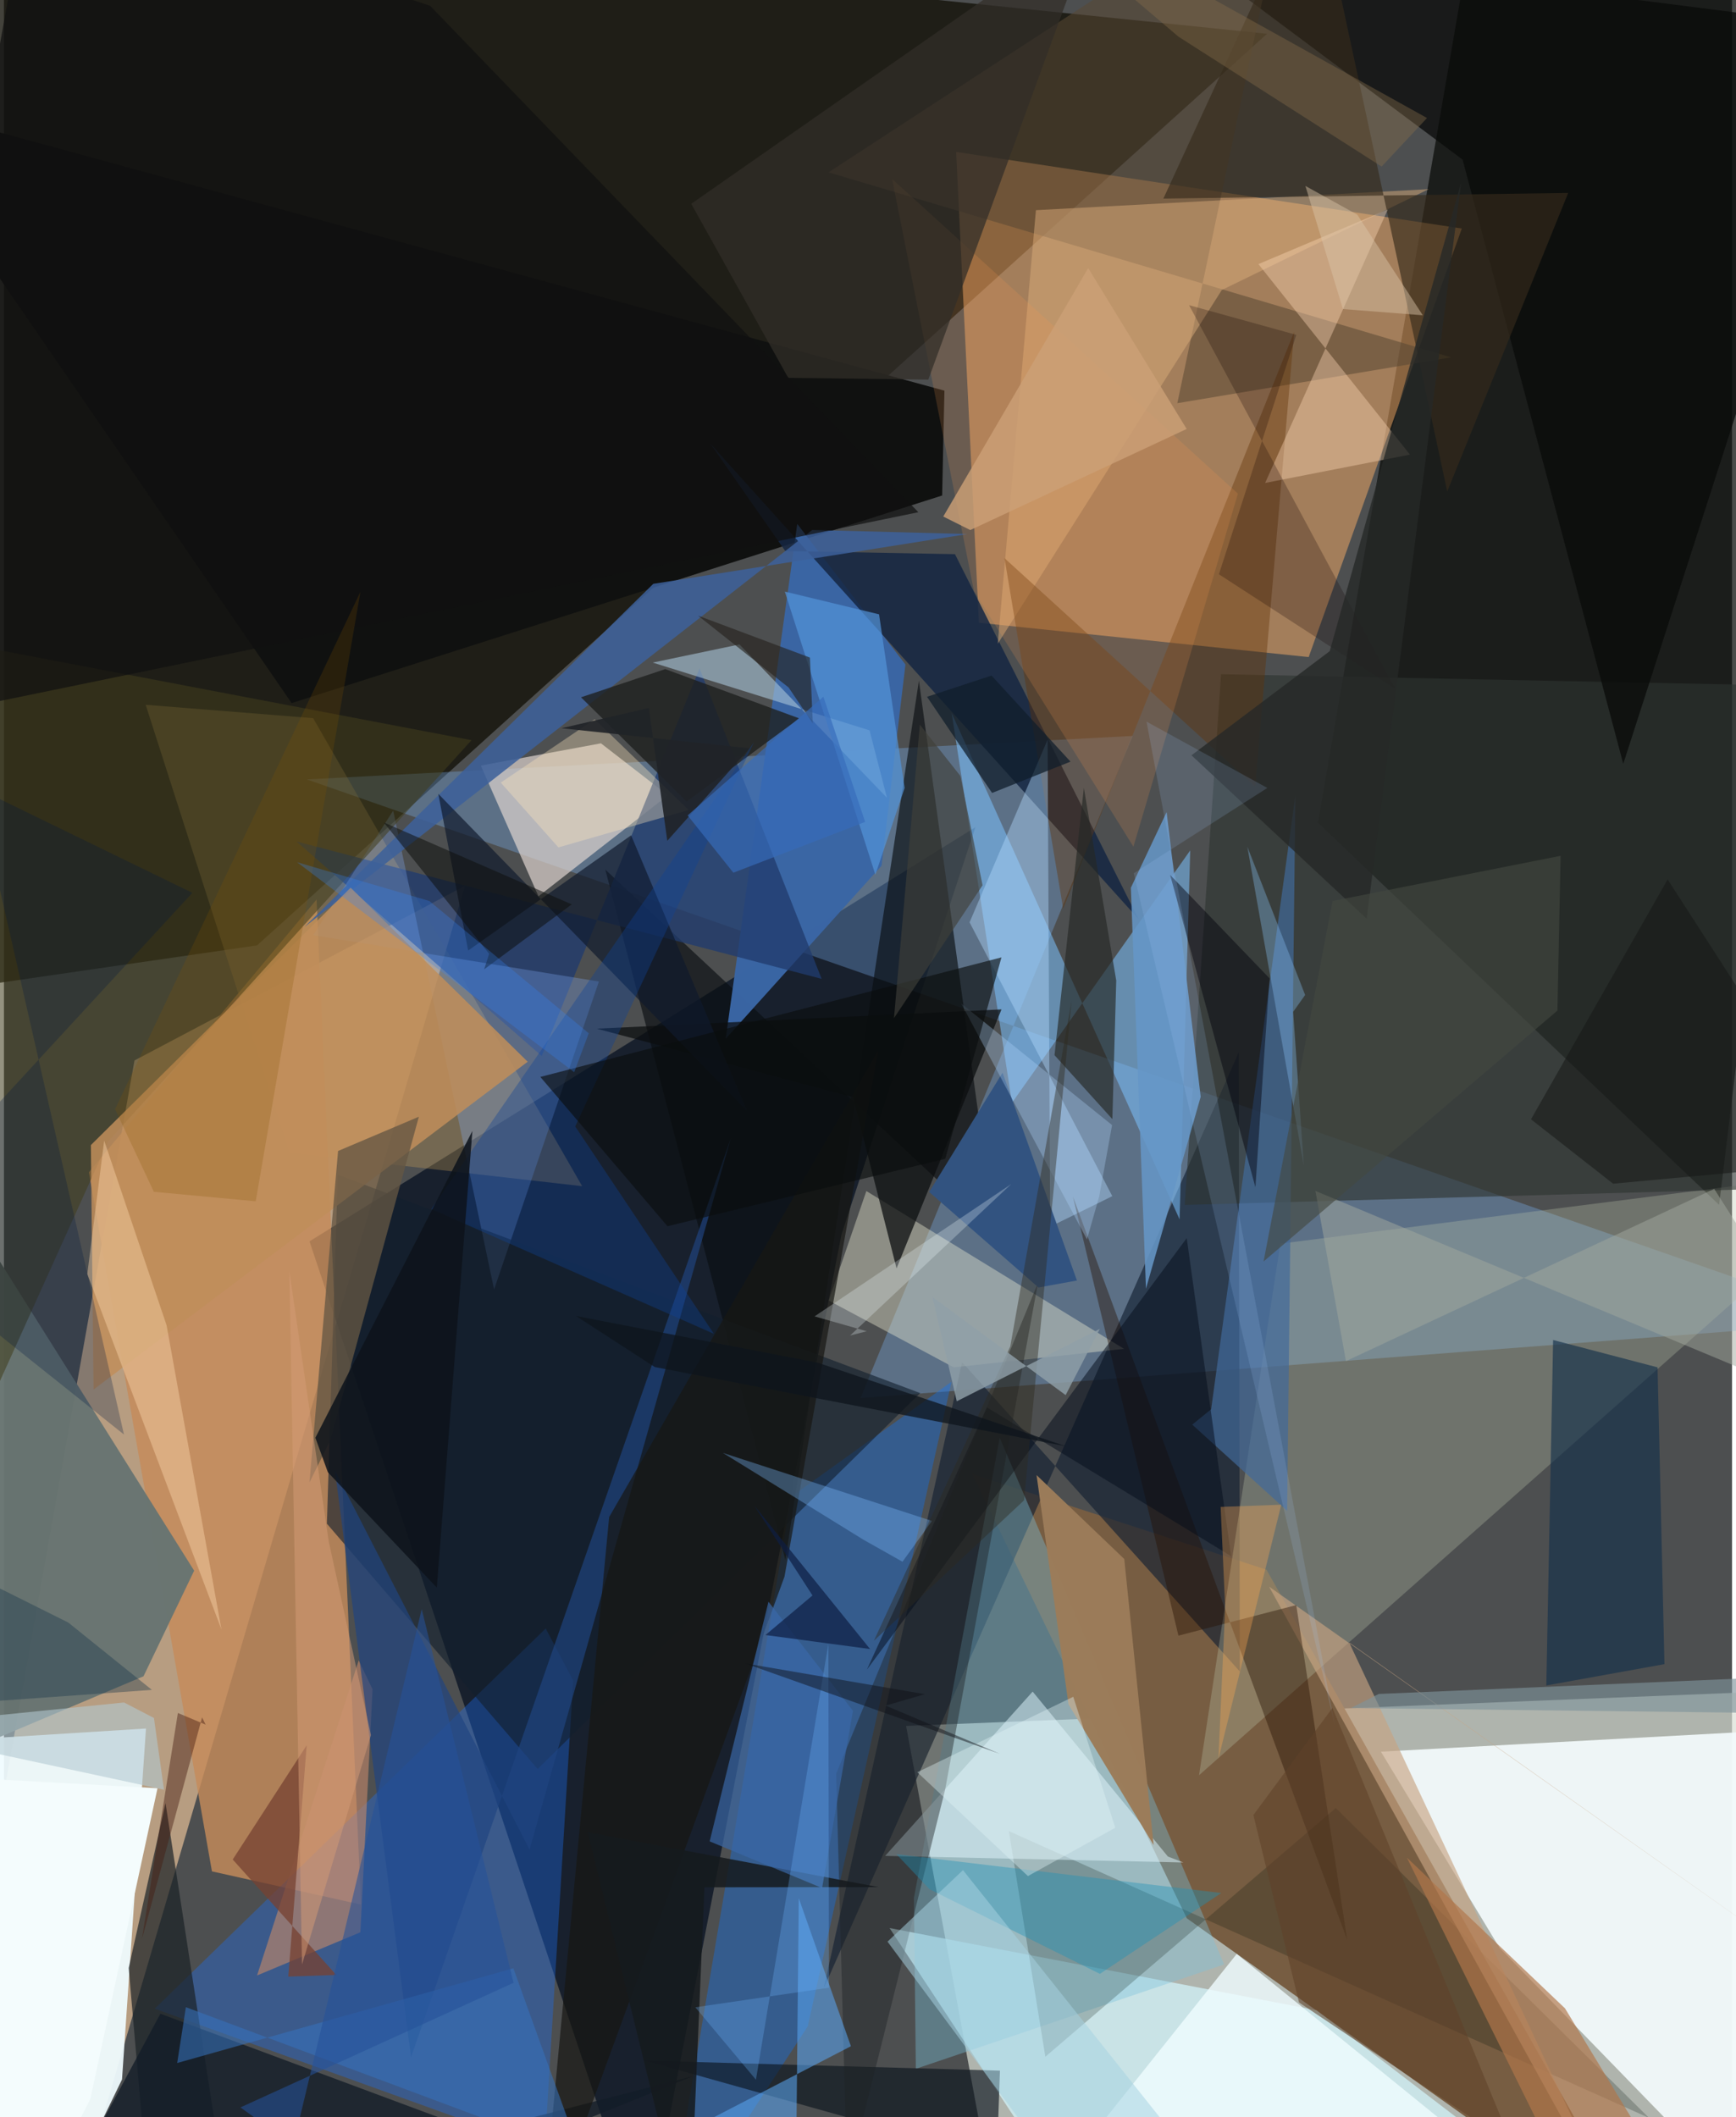 <svg xmlns="http://www.w3.org/2000/svg" width="228" height="278" viewBox="0 0 836 1024"><path fill="#4d4f50" d="M0 0h836v1024H0z"/><path fill="#dadfd6" fill-opacity=".698" d="M897.04 1020.999L482.804 1086l-46.37-251.226 459.064-18.346z"/><path fill="#efc69b" fill-opacity=".651" d="M-26.865 1017.774l64.243 41.738 185.626-631.065L63.157 512.9z"/><path fill="#141209" fill-opacity=".796" d="M-62 484.026l184.43-26.777L611.04 16.343-62-52.77z"/><path fill="#775d42" d="M610.768 759.194L794.534 1086l-222.31-158.207-103.748-214.839z"/><path fill="#0a0b09" fill-opacity=".737" d="M635.692 397.934L715.172-62 898 22.424 829.742 582.75z"/><path fill="#000c1e" fill-opacity=".69" d="M147.822 600.402l322.112-200.283L405.2 596.953 309.867 1086z"/><path fill="#fdaf68" fill-opacity=".486" d="M631.186 317.812l74.09-207.288-244.635-37.047 11.003 227.713z"/><path fill="#f0fbff" fill-opacity=".937" d="M18.23 1086l38.887-80.24 11.592-169.73-121.19 7.561z"/><path fill="#f4fbfc" fill-opacity=".918" d="M666.14 847.228l57.35 94.85L863.37 1086l-19.512-248.411z"/><path fill="#7fbcff" fill-opacity=".306" d="M414.388 676.192L898 639.097l-751.495-262.12 399.472-21.032z"/><path fill="#c58b5a" fill-opacity=".816" d="M151.239 435.06l21.48 486.128-72.1-16.07-59.54-338.156z"/><path fill="#d3f8ff" fill-opacity=".694" d="M529.662 1086H783.62L634.953 972.275l-206.526-39.743z"/><path fill="#1b72fb" fill-opacity=".349" d="M261.577 1039.486L72.95 971.526l189.124-183.88 13.292 25.162z"/><path fill="#132032" fill-opacity=".647" d="M597.876 808.423l-.533-299.39-200.745 452.62 66.897-302.815z"/><path fill="#101110" d="M139.158 340.069l314.708-100.41 1.109-50.712L-61.709 47.741z"/><path fill="#b8c2a9" fill-opacity=".314" d="M871.475 569.235l-254.01 32.282-39.326 257.11L880.94 590.453z"/><path fill="#dfd5cf" fill-opacity=".69" d="M288.81 359.524l32.42 25.109-62.643 48.877-27.896-63.234z"/><path fill="#0a76fc" fill-opacity=".353" d="M380.835 723.91l77.552-55.587-69.549 311.78L319.654 1086z"/><path fill="#7bc2ff" fill-opacity=".537" d="M568.732 589.766l5.151-178.462-86.224 122.079-29.188-188.495z"/><path fill="#0a0e11" fill-opacity=".655" d="M442.63 329.252l36.675 267.343L290.919 420.6l87.112 333.969z"/><path fill="#c9a156" fill-opacity=".314" d="M279.728 573.718l-130.15-226.363-81.02-6.471 69.555 216.727z"/><path fill="#3a66a4" fill-opacity=".984" d="M436.113 321.394l-11.549 97.324-75.404 83.709 34.608-249.038z"/><path fill="#687572" fill-opacity=".969" d="M92.017 759.683L-62 514.654V865.46l129.515-54.7z"/><path fill="#7bc0da" fill-opacity=".384" d="M590.294 950.127L481.71 695.354l-41.487 222.609.918 82.642z"/><path fill="#efeed6" fill-opacity=".4" d="M459.482 661.342l-60.485-32.314 18.207-52.96 124.629 76.316z"/><path fill="#203c6d" fill-opacity=".78" d="M141.539 407.005L260.16 510.754l76.348-187.451 59.055 150.134z"/><path fill="#2d3431" fill-opacity=".624" d="M571.208 582.784l17.59-256.699L898 332.3l-9.793 241.708z"/><path fill="#0a0b0a" fill-opacity=".769" d="M783.374 369.434L898 13.691 563.543-28.902l142.1 106.1z"/><path fill="#162743" fill-opacity=".859" d="M377.98 266.528l-36.345-52.087L548.937 444.61l-88.868-176.587z"/><path fill="#001108" fill-opacity=".216" d="M486.136 885.641l17.658 109.123L644.3 874.495l151.533 149.856z"/><path fill="#584834" fill-opacity=".549" d="M567.64 195.008l132.471-22.167-301.233-89.478L621.889-62z"/><path fill="#dcae7b" fill-opacity=".471" d="M589.16 140.263l100.111-48.78-190.035 10.168-18.471 209.72z"/><path fill="#1b2226" fill-opacity=".698" d="M78.165 872.104l26.284 170.58L72.001 1086 60.336 951.859z"/><path fill="#e1f7ff" fill-opacity=".506" d="M563.087 897.95l-65.426-79.787-71.363 79.469 144.284 3.184z"/><path fill="#84b1ff" fill-opacity=".29" d="M287.82 474.728L237.118 623.65l-48.815-231.582-38.726 60.232z"/><path fill="#121f2e" fill-opacity=".62" d="M258.18 855.596L156.231 736.952l5.254-168.775 281.773 105.607z"/><path fill="#403e1d" fill-opacity=".561" d="M50.412 552.06L-51.06 776.736-62 303.075l288.196 54.924z"/><path fill="#3d609a" fill-opacity=".863" d="M391.008 256.334l75.173 1.959-152.062 24.091-168.78 166.002z"/><path fill="#0a141d" fill-opacity=".631" d="M557.507 1066.106L310.133 996.64l171.697 4.865-1.687 48.274z"/><path fill="#42699b" fill-opacity=".694" d="M624.756 384.775l-40.761 296.84-9.13 7.429 45.9 41.676z"/><path fill="#633407" fill-opacity=".4" d="M605.349 380.524l18.818-220.003L512.406 439.5l-28.374-169.546z"/><path fill="#1e2425" fill-opacity=".439" d="M500.225 620.488l-44.94 245.27-47.363 189.455-5.316-197.348z"/><path fill="#c08e5a" fill-opacity=".855" d="M43.353 672.072l-1.302-118.237 125.67-124.498 85.643 84.184z"/><path fill="#b3dbff" fill-opacity=".416" d="M467.139 446.101l69.05 132.444-30.065 14.755-1.232-235.573z"/><path fill="#15314b" fill-opacity=".647" d="M746.153 815.196l57.15-10.316-3.336-143.535-50.526-13.238z"/><path fill="#bf8768" fill-opacity=".627" d="M172.43 934.575l5.89-117.521-6.702-13.958-49.178 152.36z"/><path fill="#c7a382" fill-opacity=".643" d="M612.032 767.391L787.654 1086l-136.88-291.593 221.92 156.839z"/><path fill="#362b1b" fill-opacity=".643" d="M698.222 237.718l58.513-144.404-195.84 2.738L633.72-62z"/><path fill="#0b0e0f" fill-opacity=".737" d="M431.814 613.47l-21.059-82.818L286.8 497.535l195.774-9.319z"/><path fill="#6596c6" fill-opacity=".871" d="M562.465 392.785l-17.305 36.608 7.312 193.904 26.475-92.83z"/><path fill="#a8c4d9" fill-opacity=".6" d="M355.805 311.682l71.375 74.198-8.44-32.63-104.881-32.784z"/><path fill="#131d28" fill-opacity=".784" d="M248.675 1038.36l84.872-34.265L15.378 1086l60.3-112.026z"/><path fill="#1d1e1d" fill-opacity=".776" d="M384.744 347.461l-54.476 40.212-51.102-50.416 40.73-13.64z"/><path fill="#59a4f0" fill-opacity=".565" d="M409.736 989.686L223.89 1086h158.92l1.705-167.89z"/><path fill="#261002" fill-opacity=".412" d="M649.81 938.224L517.135 578.757 568.181 791.1l56.991-14.768z"/><path fill="#f0fcff" fill-opacity=".804" d="M483.855 1086h411.072-124.894L596.378 945.04z"/><path fill="#204480" fill-opacity=".678" d="M196.924 995.032l-36.799-283.777 94.135 183.307 97.332-343.941z"/><path fill="#ffdab7" fill-opacity=".392" d="M680.185 219.885l-73.313-92.153L669.48 101.3l-59.356 132.285z"/><path fill="#262825" fill-opacity=".655" d="M522.43 381.082l-14.202 129.266 27.994 30.934 1.872-67.015z"/><path fill="#b1764a" fill-opacity=".678" d="M771.36 1086l-92.675-187.539 76.512 72.914 35.498 58.585z"/><path fill="#655744" fill-opacity=".776" d="M147.81 716.96l13.823-160.275 39.09-16.569-42.764 156.307z"/><path fill="#0f192c" fill-opacity=".686" d="M303.4 404.019l-78.832 55.721-14.457-75.803 149.386 153.41z"/><path fill="#104295" fill-opacity=".369" d="M343.455 645.123l-136.697-60.335 156.033-225.767-86.43 185.804z"/><path fill="#ffdab1" fill-opacity=".404" d="M78.672 640.981L48.485 551.65l-8.17 64.55 64.9 171.9z"/><path fill="#9b7c5a" fill-opacity=".984" d="M514.991 824.322L499.543 713.45l42.427 40.581L556.176 892.4z"/><path fill="#f49850" fill-opacity=".18" d="M596.958 238.752L429.672 86.578l39.566 199.217 77.156 123.717z"/><path fill="#325380" d="M519.075 619.335l-18.595 3.377-52.871-46.195 35.475-57.715z"/><path fill="#171713" fill-opacity=".706" d="M292.775 733.746L259.435 1086 377.6 762.58l45.256-254.327z"/><path fill="#a3a89e" fill-opacity=".494" d="M827.374 575.017L898 685.907 634.445 576.003l14.775 82.325z"/><path fill="#050d1b" fill-opacity=".506" d="M572.194 598.855L417.456 807.55l58.072-126.828 118.122 71.92z"/><path fill="#764131" fill-opacity=".753" d="M110.674 899.376l35.79-55.256-8.915 111.886 23.225-.788z"/><path fill="#5293d8" fill-opacity=".706" d="M435.72 381.09l-14.156 41.941-43.804-136.908 45.59 11.008z"/><path fill="#312d28" fill-opacity=".733" d="M379.401 182.753l67.777.85L528.1-37.968 332.5 98.57z"/><path fill="#ffeabe" fill-opacity=".349" d="M240.34 378.516l27.892 31.337 63.032-18.08-45.496-43.899z"/><path fill="#88c4f7" fill-opacity=".345" d="M623.679 489.387l5.132 74.205-27.302-154.073 27.97 71.718z"/><path fill="#b1d7fd" fill-opacity=".318" d="M523.92 599.45l-60.773-114.04 72.93 58.752-6.225 34.504z"/><path fill="#0a0d0d" fill-opacity=".631" d="M259.493 520.873l223.075-57.83-27.193 97.43-134.38 32.603z"/><path fill="#3672bb" fill-opacity=".565" d="M246.432 951.995l32.487 90.116-190.91-71.305-4.208 26.996z"/><path fill="#151a1d" fill-opacity=".859" d="M423.084 912.728l-84.203.09L331.446 1086l-49.063-199.842z"/><path fill="#3969a8" fill-opacity=".682" d="M341.399 890.603l54.393 22.582 14.93-85.737-40.872-52.746z"/><path fill="#120001" fill-opacity=".243" d="M573.331 147.608l99.607 185.384-85.18-55.24 37.438-115.79z"/><path fill="#00000c" fill-opacity=".459" d="M605.426 574.223l3.84-57.91 2.991-43.11-48.09-50.036z"/><path fill="#1d92b9" fill-opacity=".392" d="M447.764 913.744l-16.037-16.95 157.19 18.788-58.728 39.098z"/><path fill="#0d131b" fill-opacity=".859" d="M150.649 695.387l6.05 16.698 52.71 55.801 17.203-220.874z"/><path fill="#7bbcfe" fill-opacity=".349" d="M434.681 755.353l-18.902-10.65-67.941-41.967 101.098 32.89z"/><path fill="#f1fcff" fill-opacity=".267" d="M487.244 572.724l-77.9 73.22 8.044-2.073-25.246-7.186z"/><path fill="#101d2a" fill-opacity=".737" d="M478.027 383.528l-31.475-46.518 31.201-10.252 38.204 41.613z"/><path fill="#feaa52" fill-opacity=".345" d="M587.526 850.686l3.266-73.372-2.207-48.473 29.34-1.068z"/><path fill="#a6d1e1" fill-opacity=".525" d="M536.421 1086h72.036L463.944 904.508l-36.5 34.594z"/><path fill="#cca077" fill-opacity=".82" d="M467.477 256.374l104.684-48.892-47.64-77.818-70.105 120.167z"/><path fill="#101010" fill-opacity=".71" d="M206.185 2.828L13.207-62-62 351.372l504.368-103.628z"/><path fill="#001941" fill-opacity=".271" d="M58.063 693.837l-71.24-312.781 104.338 50.776L-62 597.964z"/><path fill="#262827" fill-opacity=".8" d="M574.488 365.306l66.87-50.36 63.58-226.586-45.69 356.026z"/><path fill="#d39b77" fill-opacity=".51" d="M157.108 745.458l20.436 93.74-33.348 110.943-6.146-335.43z"/><path fill="#f4fcfd" d="M-62 857.452l136.292 7.443-32.537 150.39L5.452 1086z"/><path fill="#876d4a" fill-opacity=".396" d="M688.435 57.08L474.34-62l93.874 79.749 98.262 62.816z"/><path fill="#2d291d" fill-opacity=".424" d="M486.822 651.237l29.686-167.282-22.994 241.684-72.694 67.968z"/><path fill="#441c11" fill-opacity=".443" d="M97.57 834.157l-1.72-3.506-29.099 107.2 17.392-109.342z"/><path fill="#434940" fill-opacity=".627" d="M642.743 435.793l-33.38 174.35L751.532 488.78l1.531-74.855z"/><path fill="#825203" fill-opacity=".22" d="M172.44 286.247l-50.637 294.778-49.283-4.598-18.773-39.945z"/><path fill="#b2c9d1" fill-opacity=".588" d="M58.098 823.43L-62 835.579l139.406 30.033-4.846-34.689z"/><path fill="#202328" fill-opacity=".914" d="M269.718 352.216l90.959 9.733-39.77 44.715-8.94-64.22z"/><path fill="#a3ccff" fill-opacity=".153" d="M552.734 349.024l91.05 485.298-97.223-411.956 64.628-41.264z"/><path fill="#6cb5fb" fill-opacity=".29" d="M363.786 1005.885l35.043-210.831.29 166.324-64.656 9.479z"/><path fill="#24211d" fill-opacity=".616" d="M391.306 349.926l-11.695-17.397-43.808-34.747 54.092 20.267z"/><path fill="#0e0f0d" fill-opacity=".537" d="M274.68 437.412l-90.92-39.62 50.97 63.527-2.431 7.53z"/><path fill="#909fa8" fill-opacity=".816" d="M460.946 677.75l69.192-35.01-16.526 32.03-64.432-47.432z"/><path fill="#3384f8" fill-opacity=".282" d="M275.865 518.583L141.814 417.026l64.013 18.776 77.077 63.951z"/><path fill="#5e4129" fill-opacity=".573" d="M626.521 968.52l-22.078-90.657 38.26-51.832 87.031 211.564z"/><path fill="#16334a" fill-opacity=".376" d="M-60.086 826.715L71.57 817.34l-40.446-32.561L-62 738.313z"/><path fill="#dbc5a8" fill-opacity=".459" d="M629.595 89.925l18.172 59.559 38.628 3.005-31.697-48.658z"/><path fill="#265199" fill-opacity=".569" d="M114.399 1019.275l132.15-60.257-44.445-180.731-62.164 259.319z"/><path fill="#e2f4f9" fill-opacity=".38" d="M517.303 820.677l-75.457 36.49 53.523 50.223 42.253-23.373z"/><path fill="#0e0f17" fill-opacity=".471" d="M481.68 848.228l-123.155-43.713 87.009 14.904-18.982 5.517z"/><path fill="#376cba" fill-opacity=".682" d="M352.865 422.102l-22.12-27.72 65.673-57.425 20.196 60.567z"/><path fill="#3f3f39" fill-opacity=".635" d="M473.43 428.182l-42.86 64.25 12.506-141.94 19.618 24.822z"/><path fill="#7f929b" fill-opacity=".635" d="M898 809.395l-232.887 9.91-13.532 6.812L898 829.055z"/><path fill="#0d1d43" fill-opacity=".698" d="M362.978 728.2l56.028 69.388-50.6-6.783 22.747-19.142z"/><path fill="#161816" fill-opacity=".533" d="M892.918 561.91l-88.073-136.566L738.74 541.37l39.72 31.14z"/><path fill="#0e151d" fill-opacity=".753" d="M393.652 659.073l120.18 40.464-198.998-38.356-38.113-24.688z"/></svg>